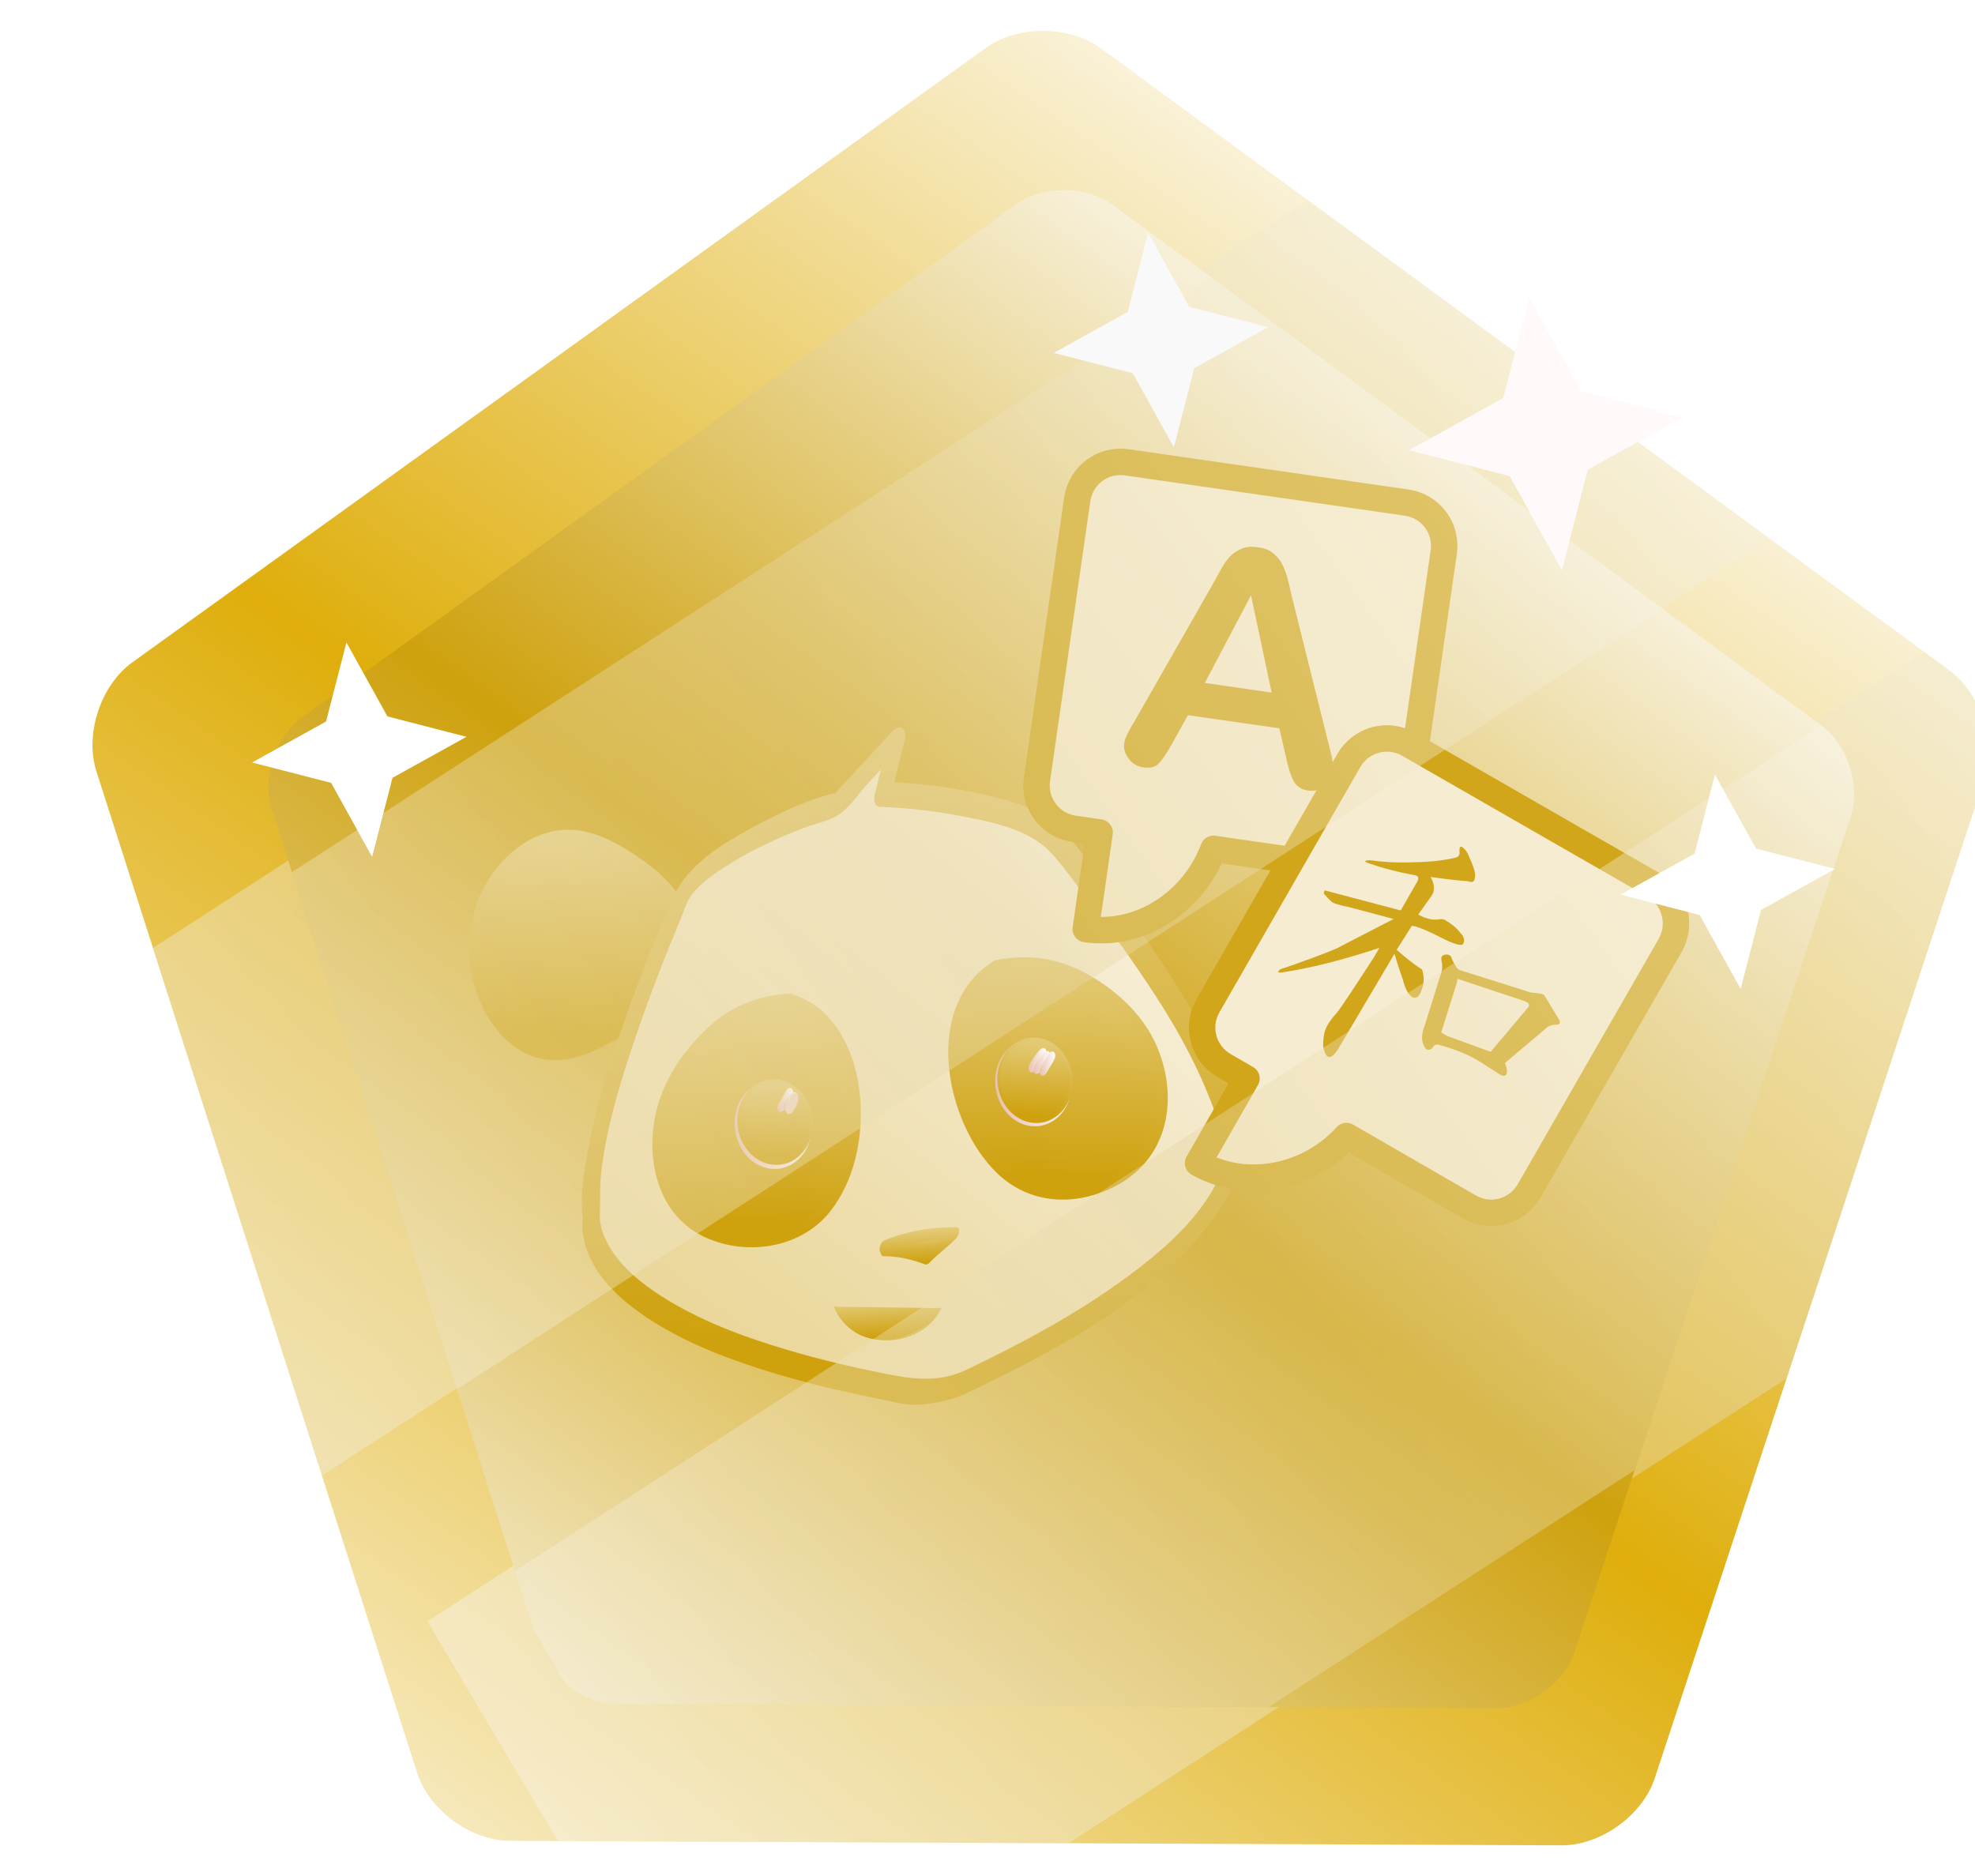 <?xml version="1.0" encoding="UTF-8" standalone="no"?>
<!-- Generator: Gravit.io -->
<svg xmlns="http://www.w3.org/2000/svg" xmlns:xlink="http://www.w3.org/1999/xlink" style="isolation:isolate" viewBox="700.103 67.461 448.348 425.969" width="448.348pt" height="425.969pt"><g style="isolation:isolate"><g><defs><filter id="y6v7s3Li2t1blF1s8BuQSfwcX9qcrIdz" x="-200%" y="-200%" width="400%" height="400%" filterUnits="objectBoundingBox" color-interpolation-filters="sRGB"><feGaussianBlur xmlns="http://www.w3.org/2000/svg" in="SourceGraphic" stdDeviation="2.147"/><feOffset xmlns="http://www.w3.org/2000/svg" dx="-11" dy="0" result="pf_100_offsetBlur"/><feFlood xmlns="http://www.w3.org/2000/svg" flood-color="#000000" flood-opacity="0.65"/><feComposite xmlns="http://www.w3.org/2000/svg" in2="pf_100_offsetBlur" operator="in" result="pf_100_dropShadow"/><feBlend xmlns="http://www.w3.org/2000/svg" in="SourceGraphic" in2="pf_100_dropShadow" mode="normal" result="_out_QciHfDNst4qFdjgvIe5Los8F3tBWhThU"/><feOffset xmlns="http://www.w3.org/2000/svg" in="_out_QciHfDNst4qFdjgvIe5Los8F3tBWhThU" dx="14" dy="0"/><feGaussianBlur xmlns="http://www.w3.org/2000/svg" stdDeviation="2.147" result="pf_101_offsetBlur"/><feComposite xmlns="http://www.w3.org/2000/svg" in="_out_QciHfDNst4qFdjgvIe5Los8F3tBWhThU" in2="pf_101_offsetBlur" result="pf_101_inverse" operator="out"/><feFlood xmlns="http://www.w3.org/2000/svg" flood-color="#000000" flood-opacity="0.5" result="pf_101_color"/><feComposite xmlns="http://www.w3.org/2000/svg" in="pf_101_color" in2="pf_101_inverse" operator="in" result="pf_101_shadow"/><feComposite xmlns="http://www.w3.org/2000/svg" in="pf_101_shadow" in2="_out_QciHfDNst4qFdjgvIe5Los8F3tBWhThU" operator="over" result="_out_m8XTiOVVuTeZB3jxSkt2gs1FDOJGjnNV"/><feMerge><feMergeNode in="_out_m8XTiOVVuTeZB3jxSkt2gs1FDOJGjnNV"/></feMerge></filter></defs><g filter="url(#y6v7s3Li2t1blF1s8BuQSfwcX9qcrIdz)"><linearGradient id="_lgradient_128" x1="0.209" y1="1.135" x2="0.694" y2="0.016" gradientTransform="matrix(421.14,86.39,-87.519,426.643,754.129,32.005)" gradientUnits="userSpaceOnUse"><stop offset="0%" stop-opacity="1" style="stop-color:rgb(255,255,255)"/><stop offset="52.609%" stop-opacity="1" style="stop-color:rgb(223,174,12)"/><stop offset="100%" stop-opacity="1" style="stop-color:rgb(255,255,255)"/><stop offset="100%" stop-opacity="1" style="stop-color:rgb(0,0,0)"/></linearGradient><path d=" M 1051.571 486.43 L 932.211 485.918 L 812.851 485.406 C 803.945 485.368 794.51 478.451 791.794 469.969 L 755.397 356.293 L 718.999 242.617 C 716.283 234.135 719.946 223.024 727.174 217.82 L 824.039 148.076 L 920.904 78.331 C 928.131 73.128 939.83 73.178 947.013 78.443 L 1043.277 149.015 L 1139.54 219.588 C 1146.723 224.853 1150.29 235.995 1147.502 244.454 L 1110.131 357.814 L 1072.76 471.174 C 1069.972 479.632 1060.477 486.468 1051.571 486.43 Z " fill="url(#_lgradient_128)"/><clipPath id="_clipPath_A4fo4ITbfMBFuhQjshUHO4UD2PJh3N2f"><path d=" M 1051.571 486.43 L 932.211 485.918 L 812.851 485.406 C 803.945 485.368 794.51 478.451 791.794 469.969 L 755.397 356.293 L 718.999 242.617 C 716.283 234.135 719.946 223.024 727.174 217.82 L 824.039 148.076 L 920.904 78.331 C 928.131 73.128 939.83 73.178 947.013 78.443 L 1043.277 149.015 L 1139.54 219.588 C 1146.723 224.853 1150.29 235.995 1147.502 244.454 L 1110.131 357.814 L 1072.76 471.174 C 1069.972 479.632 1060.477 486.468 1051.571 486.43 Z " fill="url(#_lgradient_128)"/></clipPath><g clip-path="url(#_clipPath_A4fo4ITbfMBFuhQjshUHO4UD2PJh3N2f)"><defs><linearGradient id="_lgradient_129" x1="-0.21" y1="0.833" x2="1.062" y2="0.077"><stop offset="0%" style="stop-color:#FFFFFF"/><stop offset="51.739%" style="stop-color:#E6D6A2"/><stop offset="100%" style="stop-color:#FFFFFF"/><stop offset="100%" style="stop-color:#000000"/></linearGradient></defs><path d="M 644.12 339.477 L 1078.948 58 L 1141 162.423 L 706.172 443.9 L 706.172 443.9 L 706.172 443.9 L 706.172 443.9 L 706.172 443.9 L 706.172 443.9 L 706.172 443.9 L 644.12 339.477 Z" style="stroke:none;fill:url(#_lgradient_129);stroke-miterlimit:10;opacity:0.5;"/><defs><linearGradient id="_lgradient_130" x1="-0.21" y1="0.833" x2="1.062" y2="0.077"><stop offset="0%" style="stop-color:#FFFFFF"/><stop offset="51.739%" style="stop-color:#E6D6A2"/><stop offset="100%" style="stop-color:#FFFFFF"/><stop offset="100%" style="stop-color:#000000"/></linearGradient></defs><path d="M 794.12 435.577 L 1228.948 154.1 L 1291 258.523 L 856.172 540 L 856.172 540 L 856.172 540 L 856.172 540 L 856.172 540 L 856.172 540 L 856.172 540 L 794.12 435.577 Z" style="stroke:none;fill:url(#_lgradient_130);stroke-miterlimit:10;opacity:0.5;"/></g></g><defs><filter id="sAxwL1eOs2dN7H0bxjUNrA9S0w3cCq8z" x="-200%" y="-200%" width="400%" height="400%" filterUnits="objectBoundingBox" color-interpolation-filters="sRGB"><feGaussianBlur xmlns="http://www.w3.org/2000/svg" in="SourceGraphic" stdDeviation="2.147"/><feOffset xmlns="http://www.w3.org/2000/svg" dx="2" dy="0" result="pf_100_offsetBlur"/><feFlood xmlns="http://www.w3.org/2000/svg" flood-color="#000000" flood-opacity="0.65"/><feComposite xmlns="http://www.w3.org/2000/svg" in2="pf_100_offsetBlur" operator="in" result="pf_100_dropShadow"/><feBlend xmlns="http://www.w3.org/2000/svg" in="SourceGraphic" in2="pf_100_dropShadow" mode="normal"/></filter></defs><g filter="url(#sAxwL1eOs2dN7H0bxjUNrA9S0w3cCq8z)"><linearGradient id="_lgradient_131" x1="0.209" y1="1.135" x2="0.694" y2="0.016" gradientTransform="matrix(352.21,72.565,-73.513,356.813,789.309,74.967)" gradientUnits="userSpaceOnUse"><stop offset="0%" stop-opacity="1" style="stop-color:rgb(255,255,255)"/><stop offset="52.609%" stop-opacity="1" style="stop-color:rgb(206,161,13)"/><stop offset="100%" stop-opacity="1" style="stop-color:rgb(255,255,255)"/><stop offset="100%" stop-opacity="1" style="stop-color:rgb(0,0,0)"/></linearGradient><path d=" M 1037.785 455.294 L 937.944 454.78 L 838.103 454.266 C 830.653 454.228 822.766 448.435 820.5 441.339 L 790.136 346.225 L 759.772 251.112 C 757.506 244.015 760.578 234.724 766.628 230.376 L 847.703 172.106 L 928.778 113.837 C 934.827 109.489 944.613 109.539 950.617 113.949 L 1031.089 173.05 L 1111.56 232.15 C 1117.564 236.56 1120.541 245.883 1118.202 252.956 L 1086.861 347.752 L 1055.52 442.548 C 1053.181 449.621 1045.235 455.332 1037.785 455.294 Z " fill="url(#_lgradient_131)"/><clipPath id="_clipPath_gYdvZdFFHBE1sBcHcdvnVso6Twg1nCFB"><path d=" M 1037.785 455.294 L 937.944 454.78 L 838.103 454.266 C 830.653 454.228 822.766 448.435 820.5 441.339 L 790.136 346.225 L 759.772 251.112 C 757.506 244.015 760.578 234.724 766.628 230.376 L 847.703 172.106 L 928.778 113.837 C 934.827 109.489 944.613 109.539 950.617 113.949 L 1031.089 173.05 L 1111.56 232.15 C 1117.564 236.56 1120.541 245.883 1118.202 252.956 L 1086.861 347.752 L 1055.52 442.548 C 1053.181 449.621 1045.235 455.332 1037.785 455.294 Z " fill="url(#_lgradient_131)"/></clipPath><g clip-path="url(#_clipPath_gYdvZdFFHBE1sBcHcdvnVso6Twg1nCFB)"><defs><filter id="QotAREjDFv2MU37qtouV2F7VCrdDRy7a" x="-200%" y="-200%" width="400%" height="400%" filterUnits="objectBoundingBox" color-interpolation-filters="sRGB"><feGaussianBlur xmlns="http://www.w3.org/2000/svg" in="SourceGraphic" stdDeviation="2.147"/><feOffset xmlns="http://www.w3.org/2000/svg" dx="-3" dy="0" result="pf_100_offsetBlur"/><feFlood xmlns="http://www.w3.org/2000/svg" flood-color="#000000" flood-opacity="0.65"/><feComposite xmlns="http://www.w3.org/2000/svg" in2="pf_100_offsetBlur" operator="in" result="pf_100_dropShadow"/><feBlend xmlns="http://www.w3.org/2000/svg" in="SourceGraphic" in2="pf_100_dropShadow" mode="normal" result="_out_oTLIbrTJHQuiBIrSqsPQ6chYwarY2cDd"/><feOffset xmlns="http://www.w3.org/2000/svg" in="_out_oTLIbrTJHQuiBIrSqsPQ6chYwarY2cDd" dx="5" dy="0"/><feGaussianBlur xmlns="http://www.w3.org/2000/svg" stdDeviation="2.147" result="pf_101_offsetBlur"/><feComposite xmlns="http://www.w3.org/2000/svg" in="_out_oTLIbrTJHQuiBIrSqsPQ6chYwarY2cDd" in2="pf_101_offsetBlur" result="pf_101_inverse" operator="out"/><feFlood xmlns="http://www.w3.org/2000/svg" flood-color="#000000" flood-opacity="0.5" result="pf_101_color"/><feComposite xmlns="http://www.w3.org/2000/svg" in="pf_101_color" in2="pf_101_inverse" operator="in" result="pf_101_shadow"/><feComposite xmlns="http://www.w3.org/2000/svg" in="pf_101_shadow" in2="_out_oTLIbrTJHQuiBIrSqsPQ6chYwarY2cDd" operator="over" result="_out_apXNNfI1NfUBimzCKBNNjOVcdOrQ9uRF"/><feMerge><feMergeNode in="_out_apXNNfI1NfUBimzCKBNNjOVcdOrQ9uRF"/></feMerge></filter></defs><g filter="url(#QotAREjDFv2MU37qtouV2F7VCrdDRy7a)"><clipPath id="_clipPath_QXL73X30tKYJ5BPHQmePSTF1eTarQDCV"><rect x="783.353" y="232.007" width="258.338" height="317.955" transform="matrix(0.991,-0.136,0.136,0.991,-44.568,127.272)" fill="rgb(255,255,255)"/></clipPath><g clip-path="url(#_clipPath_QXL73X30tKYJ5BPHQmePSTF1eTarQDCV)"><clipPath id="_clipPath_Z36l1QWCaPthPTWmj7FYKc2p2zuM6qLb"><path d=" M 763 250.978 L 1018.955 215.968 L 1062.044 530.99 L 806.089 566 L 763 250.978 Z " fill="rgb(255,255,255)"/></clipPath><g clip-path="url(#_clipPath_Z36l1QWCaPthPTWmj7FYKc2p2zuM6qLb)"><linearGradient id="_lgradient_132" x1="0.257" y1="0.893" x2="0.61" y2="-1.135" gradientTransform="matrix(47.817,-6.541,6.668,48.75,800.432,260.454)" gradientUnits="userSpaceOnUse"><stop offset="0%" stop-opacity="1" style="stop-color:rgb(206,161,13)"/><stop offset="100%" stop-opacity="1" style="stop-color:rgb(255,255,255)"/><stop offset="100%" stop-opacity="1" style="stop-color:rgb(0,0,0)"/></linearGradient><path d=" M 851.228 275.69 C 848.838 267.994 838.012 261.185 830.947 258.407 C 818.534 253.687 806.629 264.408 804.235 276.235 C 803.288 281.044 803.538 286.292 805.036 291.135 C 806.534 295.977 809.281 300.415 813.328 303.606 C 822.913 311.12 832.958 304.397 841.011 298.749" fill="url(#_lgradient_132)"/><linearGradient id="_lgradient_133" x1="0.257" y1="0.893" x2="0.61" y2="-1.135" gradientTransform="matrix(49.969,-6.835,7.01,51.247,799.137,259.247)" gradientUnits="userSpaceOnUse"><stop offset="0%" stop-opacity="1" style="stop-color:rgb(206,161,13)"/><stop offset="100%" stop-opacity="1" style="stop-color:rgb(255,255,255)"/><stop offset="100%" stop-opacity="1" style="stop-color:rgb(0,0,0)"/></linearGradient><path d=" M 852.132 274.669 C 850.331 269.599 846.277 265.818 841.982 262.768 C 837.589 259.648 832.27 256.441 826.794 255.925 C 816.016 254.911 806.938 264.111 803.945 273.761 C 800.762 284.022 803.396 296.877 811.654 304.089 C 821.348 312.556 832.318 306.172 841.198 299.964 C 842.132 299.311 842.268 296.524 840.824 297.534 C 832.783 303.156 822.687 309.405 813.636 301.986 C 805.644 295.436 802.608 283.066 805.945 273.385 C 809.185 263.984 819.062 256.319 829.256 259.4 C 837.406 261.863 847.379 268.421 850.324 276.71 C 850.816 278.096 852.504 275.715 852.132 274.669 Z " fill="url(#_lgradient_133)"/><linearGradient id="_lgradient_134" x1="0.257" y1="0.893" x2="0.61" y2="-1.135" gradientTransform="matrix(45.038,-6.16,6.127,44.797,925.342,231.518)" gradientUnits="userSpaceOnUse"><stop offset="0%" stop-opacity="1" style="stop-color:rgb(206,161,13)"/><stop offset="100%" stop-opacity="1" style="stop-color:rgb(255,255,255)"/><stop offset="100%" stop-opacity="1" style="stop-color:rgb(0,0,0)"/></linearGradient><path d=" M 928.583 255.206 C 931.048 243.905 935.506 231.528 948.715 228.384 C 949.738 228.15 950.772 228.022 951.806 227.99 C 958.402 227.788 965.023 231.514 969.153 236.845 C 970.011 237.952 970.761 239.128 971.382 240.353 C 972.648 242.852 973.373 245.553 973.365 248.279 C 973.387 250.109 973.276 252.056 973.011 254.02 C 972.036 261.221 968.97 268.65 962.623 271.41 C 955.787 274.217 948.864 272.489 942.122 272.075" fill="url(#_lgradient_134)"/><linearGradient id="_lgradient_135" x1="0.257" y1="0.893" x2="0.61" y2="-1.135" gradientTransform="matrix(47.042,-6.434,6.481,47.379,924.104,230.468)" gradientUnits="userSpaceOnUse"><stop offset="0%" stop-opacity="1" style="stop-color:rgb(206,161,13)"/><stop offset="100%" stop-opacity="1" style="stop-color:rgb(255,255,255)"/><stop offset="100%" stop-opacity="1" style="stop-color:rgb(0,0,0)"/></linearGradient><path d=" M 929.531 255.165 C 931.366 246.935 934.101 237.981 941.37 232.921 C 949.606 227.188 959.912 229.138 966.698 236.133 C 973.306 242.946 973.659 252.882 970.232 261.393 C 965.307 273.63 953.236 271.443 942.445 270.654 C 941.311 270.571 940.44 273.396 941.798 273.495 C 948.615 273.993 956.021 275.638 962.555 272.771 C 966.761 270.927 969.664 267.155 971.48 263.045 C 975.373 254.232 975.934 243.117 969.68 235.304 C 962.966 226.915 951.702 224.042 942.316 229.639 C 933.329 234.999 929.786 245.595 927.635 255.247 C 927.203 257.182 929.197 256.662 929.531 255.165 Z " fill="url(#_lgradient_135)"/><linearGradient id="_lgradient_136" x1="0.076" y1="0.826" x2="1.119" y2="-0.197" gradientTransform="matrix(145.783,-19.941,20.008,146.276,816.751,246.702)" gradientUnits="userSpaceOnUse"><stop offset="0.87%" stop-opacity="1" style="stop-color:rgb(234,214,152)"/><stop offset="100%" stop-opacity="1" style="stop-color:rgb(254,252,251)"/></linearGradient><path d=" M 914.827 381.443 C 988.405 346.507 975.282 322.896 975.282 322.896 C 971.849 301.704 935.648 257.984 935.648 257.984 C 925.286 248.705 896.55 247.821 896.55 247.821 L 899.66 235.362 L 886.075 250.057 C 886.075 250.057 858.632 258.624 851.142 270.345 C 851.142 270.345 828.012 322.181 830.396 343.517 C 830.396 343.517 824.095 369.784 904.352 383.678 C 904.352 383.678 911.429 383.078 914.827 381.443 Z " fill="url(#_lgradient_136)"/><linearGradient id="_lgradient_137" x1="0.257" y1="0.893" x2="0.61" y2="-1.135" gradientTransform="matrix(149.979,-20.515,20.742,151.645,814.323,244.348)" gradientUnits="userSpaceOnUse"><stop offset="0%" stop-opacity="1" style="stop-color:rgb(206,161,13)"/><stop offset="100%" stop-opacity="1" style="stop-color:rgb(255,255,255)"/><stop offset="100%" stop-opacity="1" style="stop-color:rgb(0,0,0)"/></linearGradient><path d=" M 914.69 384.167 C 934.012 374.942 955.226 364.106 969.139 347.258 C 974.25 341.068 979.139 332.812 978.06 324.425 C 976.891 315.344 972.193 306.444 967.666 298.605 C 959.256 284.043 949.179 270.362 938.628 257.288 C 934.068 251.638 926.459 249.439 919.624 247.879 C 912.303 246.209 904.706 245.225 897.197 244.98 C 897.613 245.9 898.03 246.82 898.447 247.739 L 901.556 235.28 C 902.066 233.233 900.473 231.574 898.798 233.385 C 896.535 235.834 894.27 238.283 892.006 240.732 C 890.518 242.342 889.029 243.952 887.541 245.562 C 887.028 246.118 886.47 246.655 885.99 247.24 C 885.07 248.359 885.037 247.617 886.188 247.34 C 878.638 249.156 870.895 253.042 864.202 256.842 C 857.638 260.57 851.468 265.03 848.427 272.103 C 845.092 279.863 841.992 287.729 839.135 295.676 C 835.22 306.57 831.555 317.718 829.492 329.13 C 828.673 333.657 827.85 338.528 828.288 343.144 C 828.327 343.559 828.461 345.487 828.497 343.612 C 828.496 343.659 828.471 343.708 828.47 343.756 C 828.456 344.196 828.308 344.632 828.302 345.076 C 828.175 353.035 833.532 359.51 839.552 364.159 C 848.267 370.89 858.781 375.105 869.189 378.419 C 877.65 381.114 886.302 383.186 895.007 384.913 C 898.316 385.569 901.806 386.685 905.188 386.362 C 908.374 386.057 911.741 385.431 914.69 384.167 C 916.725 383.294 917.723 377.536 914.965 378.718 C 908.616 381.441 903.081 380.563 896.542 379.251 C 889.166 377.771 881.833 376.033 874.622 373.88 C 864.827 370.956 854.995 367.327 846.334 361.805 C 841.858 358.952 837.388 355.353 834.587 350.762 C 833.852 349.556 832.95 347.537 832.701 346.628 C 832.552 346.083 832.454 345.53 832.363 344.975 C 832.184 343.882 832.325 344.627 832.279 344.058 C 832.201 343.104 832.297 343.09 832.288 343.457 C 832.376 339.978 832.215 336.545 832.648 333.052 C 833.969 322.398 837.297 311.911 840.772 301.793 C 843.728 293.186 847.009 284.687 850.533 276.296 C 851.219 274.659 851.777 272.697 852.726 271.185 C 854.635 268.141 858.865 265.403 862.051 263.417 C 867.095 260.274 872.575 257.801 878.091 255.615 C 880.569 254.633 883.613 254.065 885.938 252.781 C 888.739 251.233 891.064 247.567 893.192 245.265 C 895.635 242.623 898.078 239.98 900.521 237.338 L 897.763 235.443 L 894.654 247.903 C 894.401 248.919 894.538 250.617 895.904 250.662 C 901.722 250.851 907.583 251.519 913.305 252.567 C 920.085 253.809 929.307 255.488 934.307 260.691 C 937.578 264.094 940.334 268.236 943.18 271.986 C 948.497 278.995 953.636 286.151 958.424 293.533 C 965.115 303.848 970.384 314.184 973.864 325.927 C 973.878 325.974 973.837 325.69 973.966 326.379 C 974.052 326.833 974.119 327.285 974.163 327.744 C 974.195 328.07 974.127 329.967 974.069 330.348 C 973.528 333.941 971.83 337.209 969.659 340.359 C 965.147 346.904 958.891 352.228 952.562 356.94 C 940.919 365.604 928.033 372.48 914.965 378.718 C 912.976 379.668 912.016 385.443 914.69 384.167 Z " fill="url(#_lgradient_137)"/><linearGradient id="_lgradient_138" x1="0.257" y1="0.893" x2="0.61" y2="-1.135" gradientTransform="matrix(16.276,-2.226,0.707,5.168,896.52,349.264)" gradientUnits="userSpaceOnUse"><stop offset="0%" stop-opacity="1" style="stop-color:rgb(206,161,13)"/><stop offset="100%" stop-opacity="1" style="stop-color:rgb(255,255,255)"/><stop offset="100%" stop-opacity="1" style="stop-color:rgb(0,0,0)"/></linearGradient><path d=" M 896.688 350.495 C 900.971 348.572 907.761 347.376 912.857 347.481 C 911.008 349.606 908.299 351.314 906.677 353.14 C 904.135 352.151 899.982 351.114 897.058 351.247" fill="url(#_lgradient_138)"/><linearGradient id="_lgradient_139" x1="0.257" y1="0.893" x2="0.61" y2="-1.135" gradientTransform="matrix(18.357,-2.511,1.08,7.896,895.33,348.027)" gradientUnits="userSpaceOnUse"><stop offset="0%" stop-opacity="1" style="stop-color:rgb(206,161,13)"/><stop offset="100%" stop-opacity="1" style="stop-color:rgb(255,255,255)"/><stop offset="100%" stop-opacity="1" style="stop-color:rgb(0,0,0)"/></linearGradient><path d=" M 896.619 351.857 C 901.607 349.739 907.133 348.871 912.534 348.901 C 912.498 348.098 912.462 347.296 912.427 346.493 C 910.509 348.537 908.19 350.134 906.247 352.152 C 906.578 352.022 906.909 351.891 907.241 351.76 C 904.088 350.601 900.754 349.804 897.382 349.827 C 896.229 349.834 895.399 352.676 896.735 352.667 C 899.957 352.646 903.104 353.413 906.114 354.52 C 906.503 354.663 906.854 354.392 907.108 354.128 C 909.051 352.11 911.367 350.517 913.287 348.469 C 913.736 347.991 914.353 346.068 913.18 346.061 C 907.632 346.03 901.881 346.957 896.757 349.133 C 895.737 349.566 895.237 352.444 896.619 351.857 Z " fill="url(#_lgradient_139)"/><linearGradient id="_lgradient_140" x1="0.257" y1="0.893" x2="0.61" y2="-1.135" gradientTransform="matrix(45.907,-6.279,7.25,53.003,909.76,288.413)" gradientUnits="userSpaceOnUse"><stop offset="0%" stop-opacity="1" style="stop-color:rgb(206,161,13)"/><stop offset="100%" stop-opacity="1" style="stop-color:rgb(255,255,255)"/><stop offset="100%" stop-opacity="1" style="stop-color:rgb(0,0,0)"/></linearGradient><path d=" M 921.948 286.868 C 902.621 298.069 915.526 339.628 937.567 338.485 C 949.786 337.883 960.773 330.229 960.327 317.187 C 959.689 304.704 953.182 296.235 942.726 290.177 C 934.884 285.633 929.49 285.302 921.686 286.904" fill="url(#_lgradient_140)"/><linearGradient id="_lgradient_141" x1="0.257" y1="0.893" x2="0.61" y2="-1.135" gradientTransform="matrix(48.113,-6.581,7.616,55.681,908.418,287.278)" gradientUnits="userSpaceOnUse"><stop offset="0%" stop-opacity="1" style="stop-color:rgb(206,161,13)"/><stop offset="100%" stop-opacity="1" style="stop-color:rgb(255,255,255)"/><stop offset="100%" stop-opacity="1" style="stop-color:rgb(0,0,0)"/></linearGradient><path d=" M 921.761 285.654 C 905.332 295.634 910.558 322.244 922.347 333.718 C 929.847 341.018 940.423 341.491 949.527 336.648 C 960.836 330.633 963.55 317.975 959.314 306.49 C 956.735 299.493 951.529 294.026 945.328 290.041 C 937.848 285.235 930.701 283.788 922.009 285.484 C 920.872 285.705 920.145 288.562 921.363 288.324 C 927.357 287.156 932.95 287.156 938.612 289.711 C 944.151 292.21 949.394 295.992 953.174 300.782 C 960.945 310.629 962.395 326.417 950.4 333.49 C 942.453 338.176 932.421 338.551 925.214 332.454 C 919.196 327.363 915.494 319.616 914.103 311.953 C 912.506 303.151 913.9 293.085 922.135 288.083 C 923.119 287.486 923.277 284.733 921.761 285.654 Z " fill="url(#_lgradient_141)"/><linearGradient id="_lgradient_142" x1="0" y1="0.5" x2="1" y2="0.5" gradientTransform="matrix(17.153,-2.346,2.687,19.647,920.778,304.639)" gradientUnits="userSpaceOnUse"><stop offset="0%" stop-opacity="1" style="stop-color:rgb(232,194,176)"/><stop offset="100%" stop-opacity="1" style="stop-color:rgb(254,252,251)"/><stop offset="100%" stop-opacity="1" style="stop-color:rgb(12,10,9)"/><stop offset="100%" stop-opacity="1" style="stop-color:rgb(255,255,255)"/></linearGradient><path d=" M 939.275 312.116 C 940.017 317.541 936.778 322.465 932.043 323.113 C 927.306 323.761 922.864 319.887 922.122 314.462 C 921.38 309.036 924.618 304.114 929.355 303.466 C 934.091 302.818 938.533 306.69 939.275 312.116 Z " fill="url(#_lgradient_142)"/><linearGradient id="_lgradient_143" x1="0.257" y1="0.893" x2="0.61" y2="-1.135" gradientTransform="matrix(16.275,-2.226,2.55,18.642,921.656,304.519)" gradientUnits="userSpaceOnUse"><stop offset="0%" stop-opacity="1" style="stop-color:rgb(206,161,13)"/><stop offset="100%" stop-opacity="1" style="stop-color:rgb(255,255,255)"/><stop offset="100%" stop-opacity="1" style="stop-color:rgb(0,0,0)"/></linearGradient><path d=" M 939.206 311.613 C 939.91 316.761 936.838 321.433 932.344 322.048 C 927.849 322.663 923.635 318.988 922.931 313.839 C 922.227 308.692 925.3 304.02 929.794 303.406 C 934.288 302.791 938.502 306.466 939.206 311.613 Z " fill="url(#_lgradient_143)"/><linearGradient id="_lgradient_144" x1="0.257" y1="0.893" x2="0.61" y2="-1.135"><stop offset="0%" stop-opacity="1" style="stop-color:rgb(206,161,13)"/><stop offset="100%" stop-opacity="1" style="stop-color:rgb(255,255,255)"/><stop offset="100%" stop-opacity="1" style="stop-color:rgb(0,0,0)"/></linearGradient><path d=" M 939.206 311.613 C 939.91 316.761 936.838 321.433 932.344 322.048 C 927.849 322.663 923.635 318.988 922.931 313.839 C 922.227 308.692 925.3 304.02 929.794 303.406 C 934.288 302.791 938.502 306.466 939.206 311.613 Z " fill="none" vector-effect="non-scaling-stroke" stroke-width="0.65" stroke="url(#_lgradient_144)" stroke-linejoin="miter" stroke-linecap="square" stroke-miterlimit="3"/><linearGradient id="_lgradient_145" x1="0" y1="0.5" x2="1" y2="0.5" gradientTransform="matrix(4.482,-0.613,0.693,5.07,929.039,305.957)" gradientUnits="userSpaceOnUse"><stop offset="0%" stop-opacity="1" style="stop-color:rgb(232,194,176)"/><stop offset="100%" stop-opacity="1" style="stop-color:rgb(254,252,251)"/><stop offset="100%" stop-opacity="1" style="stop-color:rgb(12,10,9)"/><stop offset="100%" stop-opacity="1" style="stop-color:rgb(255,255,255)"/></linearGradient><path d=" M 932.728 305.465 C 932.128 305.638 931.626 306.402 931.267 306.873 C 930.71 307.607 930.206 308.35 929.792 309.175 C 929.561 309.637 929.456 310.648 930.057 310.893 C 930.709 311.159 931.224 310.299 931.448 309.852 C 931.218 310.311 931.436 309.895 931.492 309.801 C 931.567 309.675 931.646 309.552 931.727 309.428 C 931.813 309.297 931.903 309.166 931.993 309.037 C 932.04 308.972 932.087 308.906 932.133 308.841 C 932.034 308.976 932.033 308.978 932.129 308.849 C 932.302 308.628 932.473 308.404 932.661 308.194 C 932.735 308.111 933.014 307.884 932.679 308.152 C 932.89 307.982 932.506 308.214 932.591 308.189 C 933.661 307.882 934.212 305.039 932.728 305.465 Z " fill="url(#_lgradient_145)"/><linearGradient id="_lgradient_146" x1="0" y1="0.5" x2="1" y2="0.5" gradientTransform="matrix(4.26,-0.583,0.655,4.789,930.187,306.605)" gradientUnits="userSpaceOnUse"><stop offset="0%" stop-opacity="1" style="stop-color:rgb(232,194,176)"/><stop offset="100%" stop-opacity="1" style="stop-color:rgb(254,252,251)"/><stop offset="100%" stop-opacity="1" style="stop-color:rgb(12,10,9)"/><stop offset="100%" stop-opacity="1" style="stop-color:rgb(255,255,255)"/></linearGradient><path d=" M 933.124 306.519 C 932.438 307.404 931.607 308.192 931.094 309.202 C 930.825 309.731 930.48 310.622 930.979 311.135 C 931.444 311.612 932.168 311.027 932.391 310.587 C 932.506 310.36 932.641 310.145 932.786 309.935 C 932.671 310.101 932.797 309.923 932.852 309.853 C 932.936 309.747 933.022 309.643 933.109 309.539 C 933.4 309.19 933.707 308.855 933.985 308.496 C 934.394 307.967 934.763 307.152 934.459 306.486 C 934.181 305.878 933.467 306.076 933.124 306.519 Z " fill="url(#_lgradient_146)"/><linearGradient id="_lgradient_147" x1="0" y1="0.5" x2="1" y2="0.5" gradientTransform="matrix(3.988,-0.545,0.697,5.096,931.542,306.658)" gradientUnits="userSpaceOnUse"><stop offset="0%" stop-opacity="1" style="stop-color:rgb(232,194,176)"/><stop offset="100%" stop-opacity="1" style="stop-color:rgb(254,252,251)"/><stop offset="100%" stop-opacity="1" style="stop-color:rgb(12,10,9)"/><stop offset="100%" stop-opacity="1" style="stop-color:rgb(255,255,255)"/></linearGradient><path d=" M 933.813 307.288 C 933.887 307.142 933.791 307.32 933.765 307.365 C 933.694 307.487 933.624 307.608 933.551 307.729 C 933.418 307.95 933.28 308.167 933.144 308.386 C 932.837 308.88 932.559 309.382 932.298 309.902 C 932.067 310.363 931.962 311.374 932.563 311.619 C 933.215 311.886 933.73 311.026 933.955 310.578 C 933.881 310.723 933.977 310.545 934.003 310.5 C 934.073 310.379 934.144 310.257 934.217 310.137 C 934.349 309.916 934.487 309.699 934.623 309.479 C 934.931 308.986 935.209 308.484 935.47 307.964 C 935.701 307.502 935.806 306.491 935.205 306.246 C 934.553 305.98 934.038 306.84 933.813 307.288 Z " fill="url(#_lgradient_147)"/><defs><filter id="qMcqUlCbOxsplNiiCHO5VD6pGziFlQv9" x="-200%" y="-200%" width="400%" height="400%" filterUnits="objectBoundingBox" color-interpolation-filters="sRGB"><feOffset xmlns="http://www.w3.org/2000/svg" in="SourceGraphic" dx="0" dy="0"/><feGaussianBlur xmlns="http://www.w3.org/2000/svg" stdDeviation="2.147" result="pf_100_offsetBlur"/><feComposite xmlns="http://www.w3.org/2000/svg" in="SourceGraphic" in2="pf_100_offsetBlur" result="pf_100_inverse" operator="out"/><feFlood xmlns="http://www.w3.org/2000/svg" flood-color="#000000" flood-opacity="0.5" result="pf_100_color"/><feComposite xmlns="http://www.w3.org/2000/svg" in="pf_100_color" in2="pf_100_inverse" operator="in" result="pf_100_shadow"/><feComposite xmlns="http://www.w3.org/2000/svg" in="pf_100_shadow" in2="SourceGraphic" operator="over"/></filter></defs><g filter="url(#qMcqUlCbOxsplNiiCHO5VD6pGziFlQv9)"><linearGradient id="_lgradient_148" x1="0.257" y1="0.893" x2="0.61" y2="-1.135" gradientTransform="matrix(45.907,-6.279,7.25,53.003,841.157,298.934)" gradientUnits="userSpaceOnUse"><stop offset="0%" stop-opacity="1" style="stop-color:rgb(206,161,13)"/><stop offset="100%" stop-opacity="1" style="stop-color:rgb(255,255,255)"/><stop offset="100%" stop-opacity="1" style="stop-color:rgb(0,0,0)"/></linearGradient><path d=" M 874.909 294.44 C 896.534 300.04 895.263 343.537 873.725 348.355 C 861.793 351.056 849.154 346.635 846.082 333.951 C 843.344 321.756 847.337 311.85 855.783 303.207 C 862.117 296.725 867.223 294.956 875.171 294.404" fill="url(#_lgradient_148)"/></g><linearGradient id="_lgradient_149" x1="0.257" y1="0.893" x2="0.61" y2="-1.135" gradientTransform="matrix(48.06,-6.574,7.623,55.73,839.884,297.781)" gradientUnits="userSpaceOnUse"><stop offset="0%" stop-opacity="1" style="stop-color:rgb(206,161,13)"/><stop offset="100%" stop-opacity="1" style="stop-color:rgb(255,255,255)"/><stop offset="100%" stop-opacity="1" style="stop-color:rgb(0,0,0)"/></linearGradient><path d=" M 874.345 295.82 C 890.352 300.319 892.428 322.79 886.557 335.717 C 882.652 344.312 874.965 348.218 865.642 347.643 C 852.63 346.841 845.265 336.321 846.329 323.71 C 846.933 316.54 850.549 310.249 855.384 305.063 C 860.864 299.186 866.899 296.455 874.848 295.825 C 876.004 295.732 876.794 292.88 875.494 292.984 C 868.56 293.534 862.673 295.5 857.438 300.211 C 852.4 304.743 848.114 310.454 845.911 316.909 C 842.086 328.119 844.362 342.842 856.017 348.302 C 865.449 352.721 877.817 350.918 884.45 342.647 C 890.103 335.599 892.051 325.838 891.395 316.992 C 890.652 306.951 885.943 296.003 875.472 293.06 C 874.271 292.722 873.207 295.499 874.345 295.82 Z " fill="url(#_lgradient_149)"/><linearGradient id="_lgradient_150" x1="0" y1="0.5" x2="1" y2="0.5" gradientTransform="matrix(17.303,-2.367,2.711,19.819,861.62,314.166)" gradientUnits="userSpaceOnUse"><stop offset="0%" stop-opacity="1" style="stop-color:rgb(232,194,176)"/><stop offset="100%" stop-opacity="1" style="stop-color:rgb(254,252,251)"/><stop offset="100%" stop-opacity="1" style="stop-color:rgb(12,10,9)"/><stop offset="100%" stop-opacity="1" style="stop-color:rgb(255,255,255)"/></linearGradient><path d=" M 880.279 321.708 C 881.027 327.18 877.76 332.147 872.983 332.801 C 868.205 333.454 863.724 329.547 862.975 324.075 C 862.227 318.602 865.494 313.636 870.272 312.982 C 875.049 312.329 879.53 316.235 880.279 321.708 Z " fill="url(#_lgradient_150)"/><linearGradient id="_lgradient_151" x1="0.257" y1="0.893" x2="0.61" y2="-1.135" gradientTransform="matrix(16.276,-2.226,2.55,18.641,862.648,314.025)" gradientUnits="userSpaceOnUse"><stop offset="0%" stop-opacity="1" style="stop-color:rgb(206,161,13)"/><stop offset="100%" stop-opacity="1" style="stop-color:rgb(255,255,255)"/><stop offset="100%" stop-opacity="1" style="stop-color:rgb(0,0,0)"/></linearGradient><path d=" M 880.198 321.119 C 880.902 326.268 877.83 330.938 873.335 331.553 C 868.841 332.168 864.627 328.494 863.923 323.346 C 863.219 318.198 866.291 313.527 870.785 312.912 C 875.28 312.297 879.494 315.972 880.198 321.119 Z " fill="url(#_lgradient_151)"/><linearGradient id="_lgradient_152" x1="0.257" y1="0.893" x2="0.61" y2="-1.135"><stop offset="0%" stop-opacity="1" style="stop-color:rgb(206,161,13)"/><stop offset="100%" stop-opacity="1" style="stop-color:rgb(255,255,255)"/><stop offset="100%" stop-opacity="1" style="stop-color:rgb(0,0,0)"/></linearGradient><path d=" M 880.198 321.119 C 880.902 326.268 877.83 330.938 873.335 331.553 C 868.841 332.168 864.627 328.494 863.923 323.346 C 863.219 318.198 866.291 313.527 870.785 312.912 C 875.28 312.297 879.494 315.972 880.198 321.119 Z " fill="none" vector-effect="non-scaling-stroke" stroke-width="0.65" stroke="url(#_lgradient_152)" stroke-linejoin="miter" stroke-linecap="square" stroke-miterlimit="3"/><linearGradient id="_lgradient_153" x1="0" y1="0.5" x2="1" y2="0.5" gradientTransform="matrix(3.988,-0.546,0.693,5.068,872.005,314.911)" gradientUnits="userSpaceOnUse"><stop offset="0%" stop-opacity="1" style="stop-color:rgb(232,194,176)"/><stop offset="100%" stop-opacity="1" style="stop-color:rgb(254,252,251)"/><stop offset="100%" stop-opacity="1" style="stop-color:rgb(12,10,9)"/><stop offset="100%" stop-opacity="1" style="stop-color:rgb(255,255,255)"/></linearGradient><path d=" M 874.277 315.54 C 874.184 315.732 874.093 315.924 873.996 316.114 C 874.086 315.937 873.826 316.428 873.797 316.479 C 873.603 316.828 873.398 317.184 873.16 317.504 C 872.759 318.041 872.379 318.839 872.687 319.513 C 872.961 320.114 873.685 319.932 874.021 319.481 C 874.786 318.453 875.373 317.367 875.933 316.216 C 876.159 315.751 876.273 314.745 875.669 314.498 C 875.021 314.234 874.496 315.09 874.277 315.54 Z " fill="url(#_lgradient_153)"/><linearGradient id="_lgradient_154" x1="0" y1="0.5" x2="1" y2="0.5" gradientTransform="matrix(3.462,-0.474,0.549,4.013,873.467,315.809)" gradientUnits="userSpaceOnUse"><stop offset="0%" stop-opacity="1" style="stop-color:rgb(232,194,176)"/><stop offset="100%" stop-opacity="1" style="stop-color:rgb(254,252,251)"/><stop offset="100%" stop-opacity="1" style="stop-color:rgb(12,10,9)"/><stop offset="100%" stop-opacity="1" style="stop-color:rgb(255,255,255)"/></linearGradient><path d=" M 875.606 315.832 C 875.048 316.531 874.406 317.116 874.075 317.974 C 873.889 318.457 873.708 319.434 874.34 319.693 C 874.959 319.945 875.551 319.117 875.731 318.65 C 875.811 318.442 875.717 318.719 875.677 318.736 C 875.71 318.722 875.773 318.588 875.793 318.555 C 875.733 318.653 875.671 318.706 875.778 318.585 C 875.84 318.515 875.898 318.443 875.96 318.374 C 876.128 318.185 876.309 318.007 876.467 317.809 C 876.882 317.288 877.243 316.46 876.94 315.8 C 876.66 315.185 875.953 315.396 875.606 315.832 Z " fill="url(#_lgradient_154)"/><linearGradient id="_lgradient_155" x1="6.971" y1="-32.255" x2="0.971" y2="74.904" gradientTransform="matrix(3.191,-0.437,0.617,4.514,874.026,316)" gradientUnits="userSpaceOnUse"><stop offset="0%" stop-opacity="1" style="stop-color:rgb(232,194,176)"/><stop offset="100%" stop-opacity="1" style="stop-color:rgb(254,252,251)"/><stop offset="100%" stop-opacity="1" style="stop-color:rgb(12,10,9)"/><stop offset="100%" stop-opacity="1" style="stop-color:rgb(255,255,255)"/></linearGradient><path d=" M 875.351 317.784 C 875.352 317.655 875.351 317.664 875.346 317.811 C 875.375 317.637 875.372 317.627 875.339 317.783 C 875.354 317.728 875.37 317.672 875.386 317.617 C 875.318 317.771 875.328 317.755 875.418 317.567 C 875.426 317.573 875.242 317.849 875.235 317.861 C 875.142 317.992 875.146 317.989 875.248 317.851 C 875.201 317.914 875.153 317.977 875.106 318.04 C 874.701 318.574 874.325 319.378 874.632 320.049 C 874.908 320.654 875.627 320.464 875.967 320.016 C 876.809 318.906 877.465 317.756 877.319 316.31 C 877.254 315.684 876.628 315.453 876.148 315.833 C 875.572 316.286 875.278 317.063 875.351 317.784 Z " fill="url(#_lgradient_155)"/><linearGradient id="_lgradient_156" x1="0.257" y1="0.893" x2="0.61" y2="-1.135" gradientTransform="matrix(23.317,-3.189,1.226,8.966,885.776,364.157)" gradientUnits="userSpaceOnUse"><stop offset="0%" stop-opacity="1" style="stop-color:rgb(206,161,13)"/><stop offset="100%" stop-opacity="1" style="stop-color:rgb(255,255,255)"/><stop offset="100%" stop-opacity="1" style="stop-color:rgb(0,0,0)"/></linearGradient><path d=" M 909.57 364.454 C 906.373 371.996 890.023 376.056 885.776 364.157" fill="url(#_lgradient_156)"/><linearGradient id="_lgradient_157" x1="0.257" y1="0.893" x2="0.61" y2="-1.135" gradientTransform="matrix(23.929,-3.273,1.272,9.302,885.449,364.053)" gradientUnits="userSpaceOnUse"><stop offset="0%" stop-opacity="1" style="stop-color:rgb(206,161,13)"/><stop offset="100%" stop-opacity="1" style="stop-color:rgb(255,255,255)"/><stop offset="100%" stop-opacity="1" style="stop-color:rgb(0,0,0)"/></linearGradient><path d=" M 909.275 364.545 C 904.78 374.061 889.874 373.667 886.069 364.035 C 886.009 363.883 885.42 364.122 885.482 364.281 C 889.5 374.448 905.299 374.029 909.864 364.365 C 909.912 364.265 909.357 364.372 909.275 364.545 Z " fill="url(#_lgradient_157)"/></g></g></g><g filter="url(#1Enra2oomvHmwPup1GkxxA46HW9EqWWf)"><path d=" M 1017.43 181.571 L 953.9 172.429 C 948.448 171.644 943.432 175.398 942.647 180.85 L 933.505 244.38 C 932.72 249.832 936.474 254.849 941.926 255.634 L 947.734 256.469 L 944.579 278.397 C 957.261 280.222 969.225 271.902 973.573 260.188 L 1005.456 264.776 C 1010.908 265.561 1015.925 261.806 1016.709 256.354 L 1025.852 192.825 C 1026.637 187.372 1022.882 182.356 1017.43 181.571 Z " fill="rgb(246,236,209)" vector-effect="non-scaling-stroke" stroke-width="6" stroke="rgb(209,166,27)" stroke-linejoin="round" stroke-linecap="round" stroke-miterlimit="10"/><g><path d=" M 990.088 239.578 L 988.52 232.82 L 967.779 229.835 L 964.351 235.995 C 963.045 238.348 961.959 240.006 961.112 240.852 C 960.264 241.698 959.146 241.9 957.605 241.679 C 956.302 241.491 955.185 240.846 954.373 239.762 C 953.561 238.677 953.122 237.525 953.293 236.34 C 953.395 235.628 953.616 234.934 953.955 234.257 C 954.295 233.58 954.804 232.565 955.584 231.346 L 973.381 200.154 C 973.873 199.257 974.517 198.14 975.179 196.904 C 975.841 195.669 976.604 194.569 977.316 193.824 C 978.028 193.08 978.96 192.488 979.994 192.032 C 981.027 191.576 982.246 191.509 983.669 191.714 C 985.091 191.919 986.242 192.326 987.105 193.055 C 987.968 193.785 988.695 194.615 989.169 195.53 C 989.642 196.445 989.98 197.461 990.317 198.478 C 990.536 199.477 990.941 200.866 991.295 202.611 L 999.964 237.37 C 1000.672 240.013 1000.89 241.859 1000.72 243.044 C 1000.549 244.229 999.922 245.228 998.837 246.039 C 997.752 246.851 996.499 247.155 995.077 246.95 C 994.247 246.831 993.553 246.61 993.011 246.169 C 992.453 245.847 992.047 245.304 991.76 244.779 C 991.472 244.254 991.118 243.356 990.78 242.339 C 990.561 241.34 990.206 240.442 990.088 239.578 Z  M 971.613 222.523 L 986.785 224.706 L 982.1 202.618 L 971.613 222.523 Z " fill="rgb(209,166,27)"/></g><g><path d=" M 1073.53 268.403 L 1017.882 236.44 C 1013.075 233.692 1007.028 235.362 1004.279 240.169 L 972.317 295.817 C 969.568 300.624 971.239 306.671 976.045 309.42 L 981.072 312.321 L 970.078 331.547 C 981.147 337.858 995.392 334.706 1003.751 325.384 L 1031.677 341.501 C 1036.483 344.249 1042.531 342.579 1045.279 337.772 L 1077.241 282.124 C 1079.99 277.317 1078.337 271.151 1073.53 268.403 Z " fill="rgb(246,236,209)" vector-effect="non-scaling-stroke" stroke-width="6" stroke="rgb(209,166,27)" stroke-linejoin="round" stroke-linecap="round" stroke-miterlimit="10"/><g><path d=" M 1028.97 289.694 L 1028.85 290.524 L 1025.282 301.867 L 1026.619 302.664 L 1036.505 306.264 L 1044.966 296.231 C 1045.543 295.588 1045.137 295.046 1043.749 294.604 L 1028.97 289.694 Z  M 1052.16 299.202 C 1052.329 299.71 1052.177 299.93 1051.668 300.099 C 1050.466 300.047 1049.45 300.385 1048.585 301.349 L 1039.771 308.791 L 1040.176 310.18 C 1040.327 311.654 1039.785 312.06 1038.549 311.398 L 1034.454 308.752 C 1031.797 307.039 1028.597 305.731 1024.873 304.711 C 1024.179 304.491 1023.671 304.659 1023.331 305.336 C 1022.501 306.064 1021.908 305.978 1021.435 305.063 C 1020.759 303.877 1020.743 302.302 1021.507 300.356 L 1025.313 288.2 C 1025.551 287.388 1025.569 286.423 1025.333 285.542 C 1025.198 284.796 1025.385 284.339 1026.13 284.205 C 1026.994 284.087 1027.553 284.409 1027.687 285.155 C 1028.431 286.713 1029.023 287.645 1029.497 287.714 L 1045.698 292.828 C 1047.256 292.931 1048.204 293.067 1048.644 293.373 L 1052.16 299.202 Z  M 1032.854 266.904 C 1032.871 267.633 1032.345 267.92 1031.313 267.529 C 1028.078 267.306 1025.234 266.896 1022.863 266.555 C 1023.827 268.267 1023.859 269.723 1023.096 270.823 L 1020.06 275.104 C 1021.516 275.919 1023.022 276.378 1024.496 276.227 C 1025.241 276.092 1025.851 276.059 1026.392 276.5 C 1027.729 277.297 1028.812 278.179 1029.624 279.263 C 1030.47 280.111 1030.706 280.992 1030.231 281.77 C 1029.909 282.329 1028.046 281.819 1024.898 280.156 C 1021.852 278.629 1019.685 277.712 1018.601 277.677 L 1015.158 283.11 C 1016.985 284.703 1018.931 286.314 1020.928 287.569 C 1021.333 288.958 1021.399 290.178 1021.11 291.346 C 1020.889 292.04 1020.669 292.734 1020.346 293.293 C 1020.024 293.851 1019.499 294.139 1018.804 293.918 C 1017.907 293.426 1017.13 292.104 1016.59 289.97 C 1015.999 288.191 1015.307 286.276 1014.666 284.007 L 1001.875 305.636 C 1000.161 308.293 998.993 308.004 998.471 304.904 C 998.489 303.939 998.524 302.855 998.796 301.806 C 999.017 301.111 999.221 300.536 999.526 300.096 C 1000.001 299.317 1000.612 298.437 1001.612 297.372 C 1002.494 296.289 1005.275 292.092 1009.94 284.899 L 1011.229 282.665 C 1003.352 285.282 995.933 287.239 988.887 288.281 C 988.158 288.298 988.074 288.043 988.752 287.536 C 993.97 285.746 998.307 284.193 1001.661 282.74 C 1005.067 280.931 1009.371 278.768 1014.471 276.115 C 1007.716 274.296 1003.991 273.276 1003.043 273.139 C 1001.993 272.867 1001.18 272.629 1000.723 272.443 C 1000.283 272.137 999.539 271.425 998.609 270.324 C 998.694 269.731 998.847 269.511 998.948 269.647 L 1016.081 274.169 L 1019.797 267.687 C 1020.289 266.79 1020.12 266.282 1019.172 266.145 C 1015.752 265.532 1012.247 264.665 1008.794 263.442 C 1007.642 263.034 1007.795 262.814 1009.133 262.765 C 1011.859 263.157 1014.975 263.363 1018.379 263.248 C 1022.985 263.185 1026.559 262.732 1028.829 262.091 C 1029.354 261.803 1029.541 261.346 1029.406 260.601 C 1029.424 259.636 1029.695 259.433 1030.338 260.009 C 1030.88 260.45 1031.37 261.247 1031.708 262.263 C 1032.924 264.737 1033.177 266.346 1032.854 266.904 L 1032.854 266.904 Z " fill="rgb(209,166,27)"/></g></g></g><defs><filter id="1Enra2oomvHmwPup1GkxxA46HW9EqWWf" x="-200%" y="-200%" width="400%" height="400%" filterUnits="objectBoundingBox" color-interpolation-filters="sRGB"><feGaussianBlur xmlns="http://www.w3.org/2000/svg" in="SourceGraphic" stdDeviation="2.147"/><feOffset xmlns="http://www.w3.org/2000/svg" dx="0" dy="0" result="pf_100_offsetBlur"/><feFlood xmlns="http://www.w3.org/2000/svg" flood-color="#000000" flood-opacity="0.65"/><feComposite xmlns="http://www.w3.org/2000/svg" in2="pf_100_offsetBlur" operator="in" result="pf_100_dropShadow"/><feBlend xmlns="http://www.w3.org/2000/svg" in="SourceGraphic" in2="pf_100_dropShadow" mode="normal" result="_out_CZKAD39llCWd9URy6EWaMNVVGWxJ0Zdl"/><feOffset xmlns="http://www.w3.org/2000/svg" in="_out_CZKAD39llCWd9URy6EWaMNVVGWxJ0Zdl" dx="0" dy="0"/><feGaussianBlur xmlns="http://www.w3.org/2000/svg" stdDeviation="2.147" result="pf_101_offsetBlur"/><feComposite xmlns="http://www.w3.org/2000/svg" in="_out_CZKAD39llCWd9URy6EWaMNVVGWxJ0Zdl" in2="pf_101_offsetBlur" result="pf_101_inverse" operator="out"/><feFlood xmlns="http://www.w3.org/2000/svg" flood-color="#000000" flood-opacity="0.5" result="pf_101_color"/><feComposite xmlns="http://www.w3.org/2000/svg" in="pf_101_color" in2="pf_101_inverse" operator="in" result="pf_101_shadow"/><feComposite xmlns="http://www.w3.org/2000/svg" in="pf_101_shadow" in2="_out_CZKAD39llCWd9URy6EWaMNVVGWxJ0Zdl" operator="over" result="_out_mDiZQ9mhV3UfwavEP0ULX6tJGGeB0ZpD"/><feMerge><feMergeNode in="_out_mDiZQ9mhV3UfwavEP0ULX6tJGGeB0ZpD"/></feMerge></filter></defs><defs><linearGradient id="_lgradient_158" x1="-0.21" y1="0.833" x2="1.062" y2="0.077"><stop offset="0%" style="stop-color:#FFFFFF"/><stop offset="51.739%" style="stop-color:#E6D6A2"/><stop offset="100%" style="stop-color:#FFFFFF"/><stop offset="100%" style="stop-color:#000000"/></linearGradient></defs><path d="M 719.07 294.809 L 1030.829 93 L 1091.62 195.301 L 779.861 397.11 L 779.861 397.11 L 779.861 397.11 L 779.861 397.11 L 779.861 397.11 L 779.861 397.11 L 779.861 397.11 L 719.07 294.809 Z" style="stroke:none;fill:url(#_lgradient_158);stroke-miterlimit:10;opacity:0.4;"/><defs><linearGradient id="_lgradient_159" x1="-0.21" y1="0.833" x2="1.062" y2="0.077"><stop offset="0%" style="stop-color:#FFFFFF"/><stop offset="51.739%" style="stop-color:#E6D6A2"/><stop offset="100%" style="stop-color:#FFFFFF"/><stop offset="100%" style="stop-color:#000000"/></linearGradient></defs><path d="M 812.34 425.859 L 1124.099 224.05 L 1184.89 326.351 L 873.131 528.16 L 873.131 528.16 L 873.131 528.16 L 873.131 528.16 L 873.131 528.16 L 873.131 528.16 L 873.131 528.16 L 812.34 425.859 Z" style="stroke:none;fill:url(#_lgradient_159);stroke-miterlimit:10;opacity:0.4;"/></g></g></g><g><path d=" M 988 141.748 L 971.206 151.055 L 966.579 169 L 957.272 152.206 L 939.327 147.579 L 956.121 138.272 L 960.748 120.327 L 970.055 137.121 L 988 141.748 Z " fill="rgb(249,249,249)"/></g><g><path d=" M 1081.92 162.251 L 1060.555 174.091 L 1054.669 196.92 L 1042.829 175.555 L 1020 169.669 L 1041.365 157.829 L 1047.251 135 L 1059.091 156.365 L 1081.92 162.251 Z " fill="rgb(255,250,249)"/></g><g><path d=" M 806 234.748 L 789.206 244.055 L 784.579 262 L 775.272 245.206 L 757.327 240.579 L 774.121 231.272 L 778.748 213.327 L 788.055 230.121 L 806 234.748 Z " fill="rgb(255,255,255)"/></g><g><path d=" M 1116.673 264.748 L 1099.879 274.055 L 1095.252 292 L 1085.945 275.206 L 1068 270.579 L 1084.794 261.272 L 1089.421 243.327 L 1098.728 260.121 L 1116.673 264.748 Z " fill="rgb(255,255,255)"/></g></g></svg>